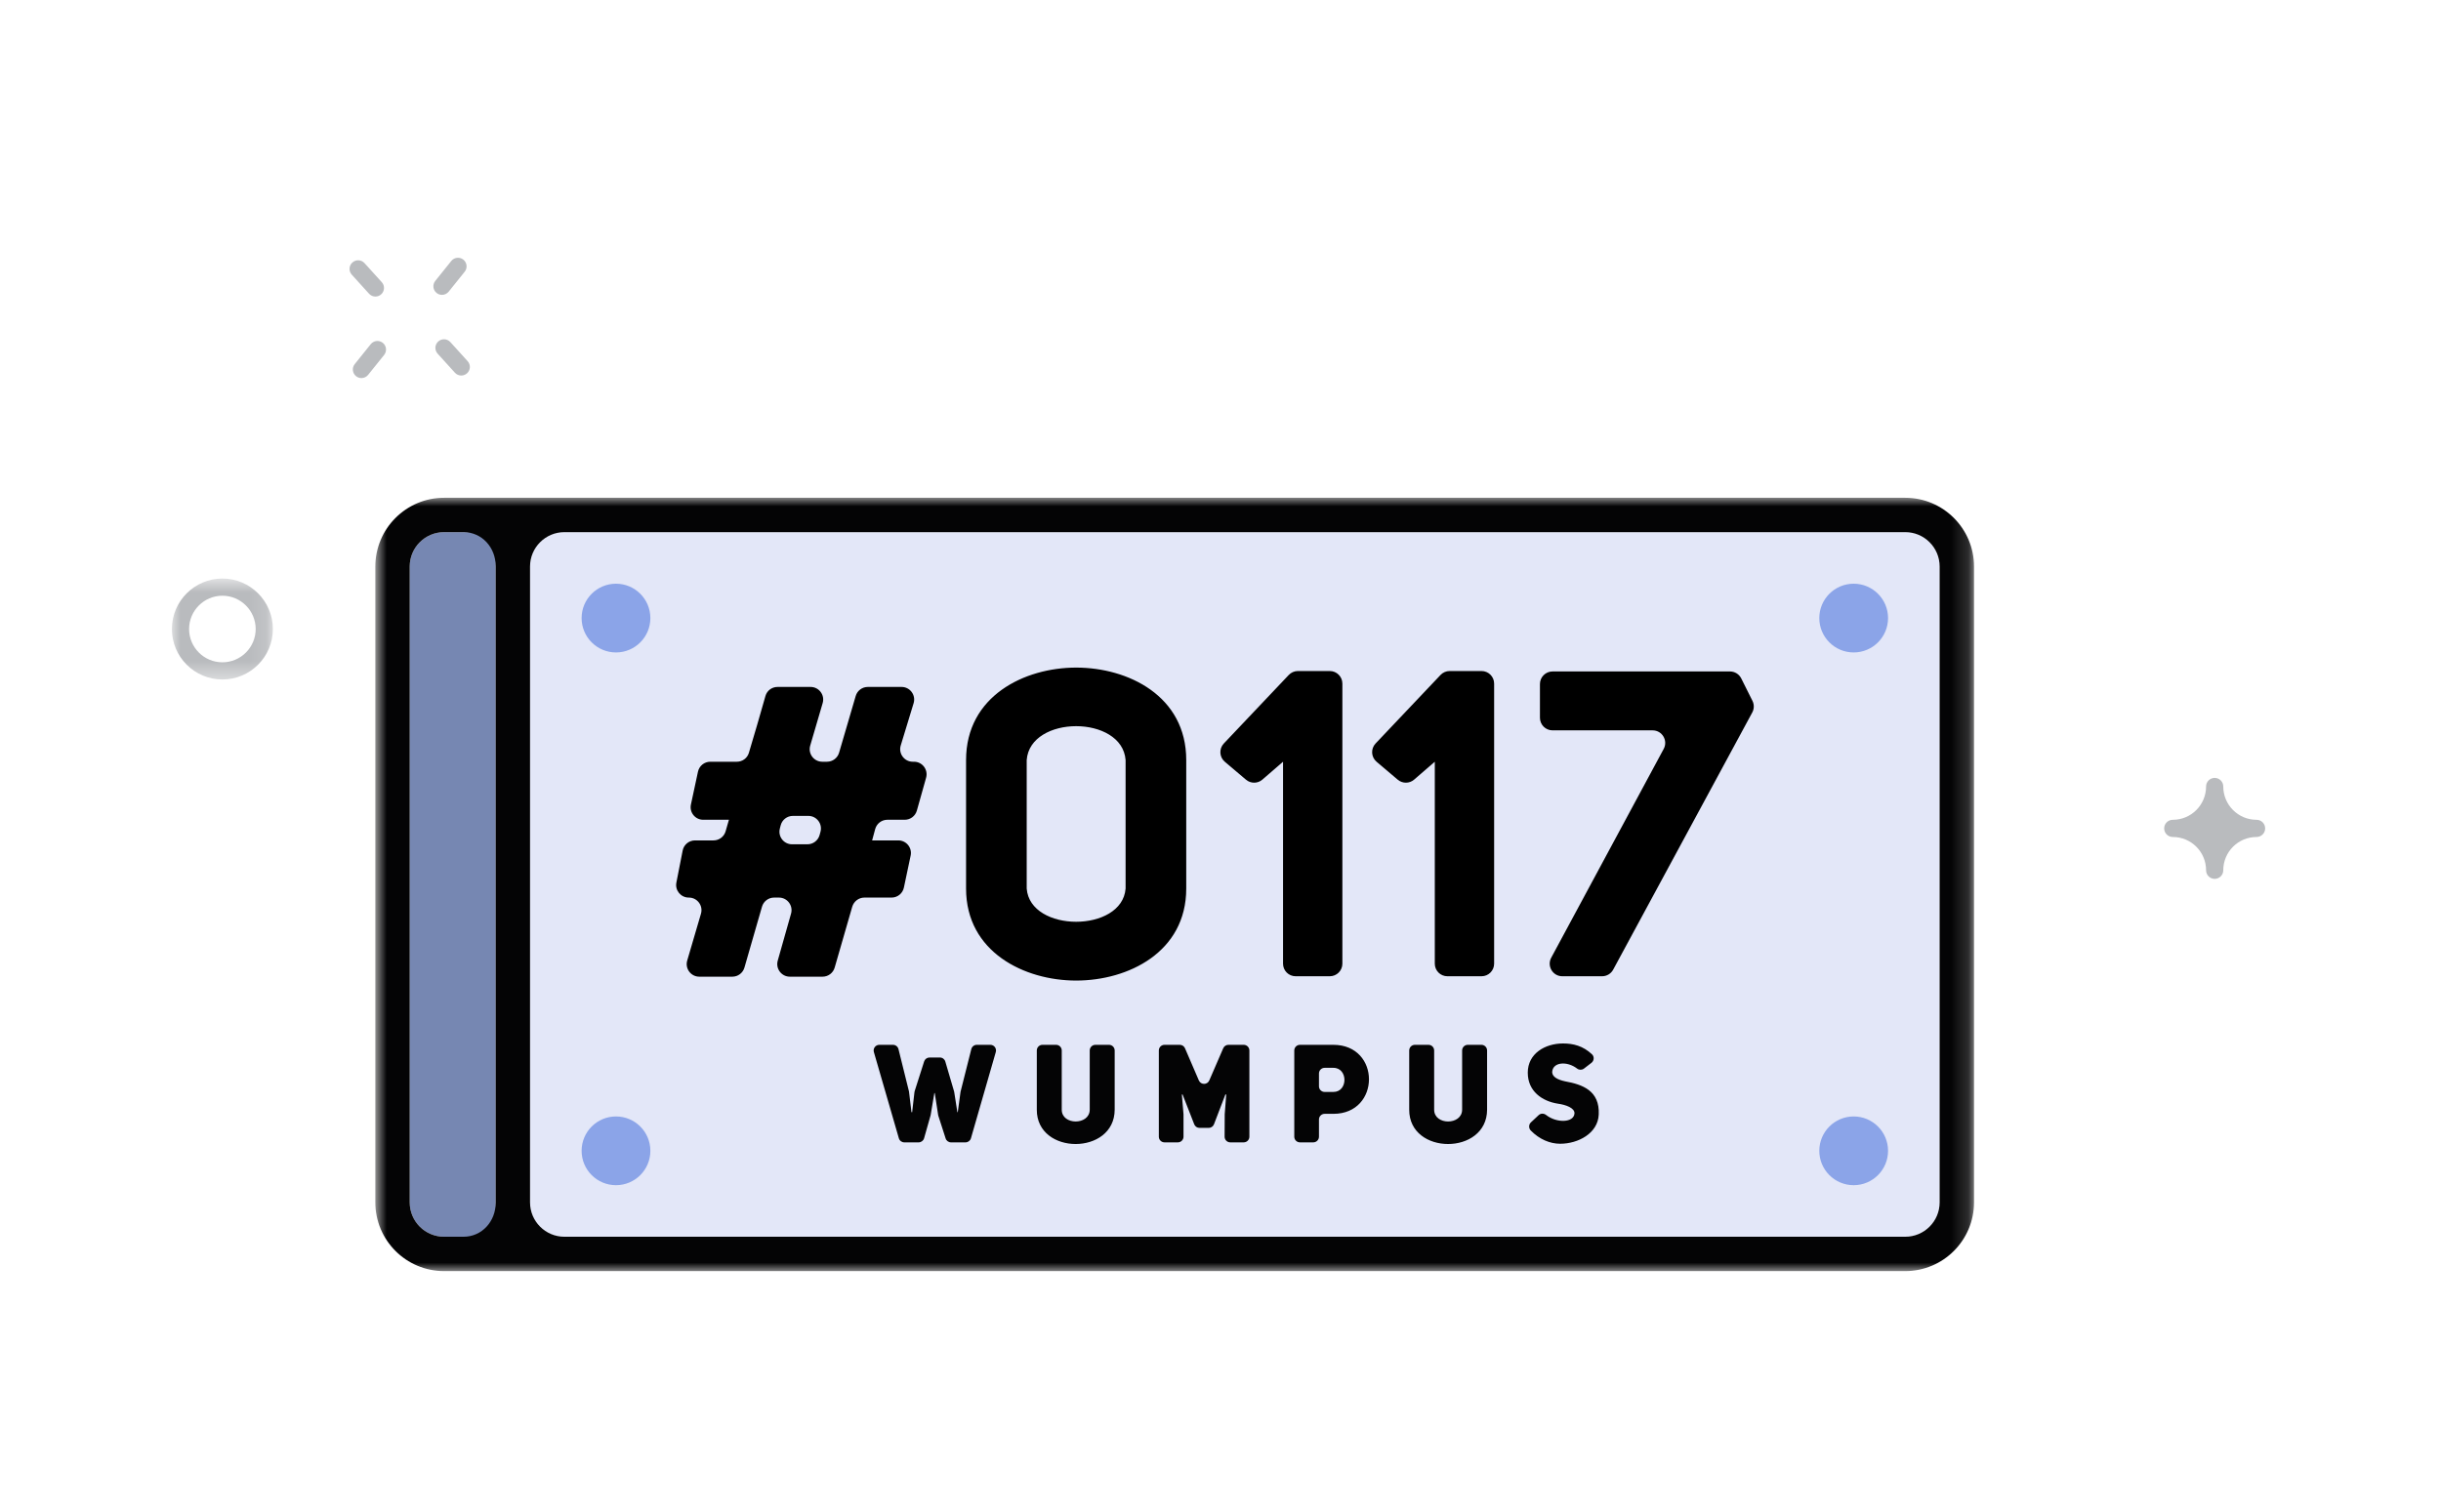 <svg xmlns="http://www.w3.org/2000/svg" width="142" height="88" viewBox="0 0 142 88" xmlns:xlink="http://www.w3.org/1999/xlink">
  <defs>
    <polygon id="a" points=".834 0 93.834 0 93.834 45 .834 45"/>
    <polygon id="c" points="0 .699 5.874 .699 5.874 6.574 0 6.574"/>
  </defs>
  <g fill="none" fill-rule="evenodd">
    <g transform="translate(10 15)">
      <path fill="#B9BBBE" d="M118.834,30.266 C118.558,30.266 118.334,30.49 118.334,30.766 C118.334,31.836 117.467,32.704 116.397,32.704 L116.396,32.704 C116.12,32.704 115.896,32.927 115.896,33.204 C115.896,33.48 116.12,33.704 116.396,33.704 L116.397,33.704 C117.467,33.704 118.334,34.571 118.334,35.641 C118.334,35.917 118.558,36.141 118.834,36.141 C119.11,36.141 119.334,35.917 119.334,35.641 C119.334,34.571 120.201,33.704 121.271,33.704 C121.547,33.704 121.771,33.48 121.771,33.204 C121.771,32.927 121.547,32.704 121.271,32.704 C120.201,32.704 119.334,31.836 119.334,30.766 C119.334,30.49 119.11,30.266 118.834,30.266"/>
      <path fill="#7687B2" d="M18.834,17.966 C18.834,17.234 19.046,16.557 19.391,15.966 L15.834,15.966 C14.731,15.966 13.834,16.863 13.834,17.966 L13.834,54.966 C13.834,56.069 14.731,56.966 15.834,56.966 L19.391,56.966 C19.046,56.375 18.834,55.697 18.834,54.966 L18.834,17.966 Z"/>
      <path fill="#E3E7F8" d="M100.834,15.966 L95.834,15.966 L22.834,15.966 C21.731,15.966 20.834,16.863 20.834,17.966 L20.834,54.966 C20.834,56.069 21.731,56.966 22.834,56.966 L95.834,56.966 L100.834,56.966 C101.937,56.966 102.834,56.069 102.834,54.966 L102.834,17.966 C102.834,16.863 101.937,15.966 100.834,15.966"/>
      <g transform="translate(11 13.966)">
        <mask id="b" fill="white">
          <use xlink:href="#a"/>
        </mask>
        <path fill="#040405" d="M4.834,43 C3.73,43 2.834,42.104 2.834,41 L2.834,4 C2.834,2.896 3.73,2 4.834,2 L5.967,2 C7.042,2 7.84,2.902 7.834,3.978 L7.834,4 L7.834,41 L7.834,41.022 C7.84,42.098 7.042,43 5.967,43 L4.834,43 Z M91.834,41 C91.834,42.103 90.937,43 89.834,43 L84.834,43 L11.834,43 C10.731,43 9.834,42.103 9.834,41 L9.834,4 C9.834,2.897 10.731,2 11.834,2 L84.834,2 L89.834,2 C90.937,2 91.834,2.897 91.834,4 L91.834,41 Z M89.834,0 L84.834,0 L11.834,0 L4.834,0 C2.628,0 0.834,1.794 0.834,4 L0.834,41 C0.834,43.206 2.628,45 4.834,45 L11.834,45 L84.834,45 L89.834,45 C92.04,45 93.834,43.206 93.834,41 L93.834,4 C93.834,1.794 92.04,0 89.834,0 Z" mask="url(#b)"/>
      </g>
      <path fill="#B9BBBE" d="M15.711 2.158C15.857 2.158 16.003 2.094 16.101 1.971L17.032.812C17.205.597 17.171.283 16.956.11 16.741-.063 16.426-.029 16.253.186L15.322 1.345C15.149 1.56 15.183 1.875 15.399 2.048 15.491 2.122 15.601 2.158 15.711 2.158M11.567 5.028L10.636 6.187C10.463 6.402 10.497 6.716 10.713 6.889 10.805 6.964 10.915 7 11.025 7 11.171 7 11.317 6.936 11.415 6.813L12.346 5.654C12.519 5.439 12.485 5.124 12.27 4.951 12.055 4.779 11.74 4.813 11.567 5.028M17.204 6.017L16.199 4.907C16.013 4.702 15.697 4.687 15.493 4.872 15.287 5.058 15.272 5.373 15.457 5.578L16.463 6.688C16.561 6.797 16.697 6.852 16.833 6.852 16.953 6.852 17.073 6.809 17.169 6.723 17.374 6.538 17.39 6.222 17.204 6.017M11.839 2.256C11.959 2.256 12.079 2.213 12.174 2.127 12.38 1.941 12.395 1.625 12.21 1.421L11.204.311C11.019.105 10.703.091 10.498.276 10.293.461 10.277.777 10.463.982L11.468 2.091C11.567 2.201 11.703 2.256 11.839 2.256"/>
      <path fill="#040405" d="M46.823 45.798L47.611 45.798C47.831 45.798 47.989 46.008 47.928 46.219L46.483 51.235C46.442 51.377 46.313 51.474 46.166 51.474L45.323 51.474C45.18 51.474 45.053 51.381 45.01 51.245L44.586 49.927C44.581 49.911 44.577 49.894 44.574 49.877L44.378 48.604 44.354 48.604 44.14 49.877C44.138 49.889 44.135 49.901 44.132 49.912L43.757 51.235C43.716 51.376 43.587 51.474 43.439 51.474L42.605 51.474C42.459 51.474 42.33 51.377 42.289 51.236L40.836 46.219C40.775 46.008 40.933 45.798 41.153 45.798L41.948 45.798C42.099 45.798 42.231 45.902 42.267 46.048L42.874 48.496C42.877 48.509 42.88 48.523 42.881 48.536L43.023 49.718 43.063 49.718 43.196 48.556C43.198 48.535 43.202 48.514 43.209 48.493L43.76 46.765C43.803 46.629 43.93 46.536 44.073 46.536L44.676 46.536C44.823 46.536 44.951 46.632 44.992 46.773L45.502 48.511C45.506 48.525 45.509 48.539 45.511 48.553L45.693 49.718 45.717 49.718 45.875 48.55C45.876 48.538 45.879 48.526 45.882 48.514L46.504 46.047C46.541 45.901 46.672 45.798 46.823 45.798M51.765 49.574C51.765 50.488 53.385 50.488 53.393 49.574L53.393 46.128C53.393 45.946 53.54 45.798 53.723 45.798L54.514 45.798C54.696 45.798 54.844 45.946 54.844 46.128L54.844 49.574C54.836 52.236 50.306 52.236 50.314 49.574L50.314 46.128C50.314 45.946 50.462 45.798 50.644 45.798L51.435 45.798C51.618 45.798 51.765 45.946 51.765 46.128L51.765 49.574zM57.743 45.798L58.632 45.798C58.763 45.798 58.882 45.877 58.934 45.997L59.741 47.871C59.855 48.136 60.231 48.137 60.347 47.872L61.159 45.997C61.211 45.876 61.33 45.798 61.462 45.798L62.35 45.798C62.533 45.798 62.68 45.946 62.68 46.128L62.68 51.144C62.68 51.326 62.533 51.474 62.35 51.474L61.569 51.474C61.386 51.474 61.238 51.325 61.239 51.143L61.245 49.851C61.245 49.843 61.245 49.835 61.246 49.827L61.333 48.693 61.285 48.685 60.621 50.421C60.572 50.548 60.45 50.632 60.313 50.632L59.779 50.632C59.643 50.632 59.521 50.549 59.472 50.423L58.793 48.685 58.752 48.693 58.847 49.825C58.848 49.834 58.848 49.843 58.848 49.853L58.848 51.144C58.848 51.326 58.701 51.474 58.519 51.474L57.743 51.474C57.561 51.474 57.413 51.326 57.413 51.144L57.413 46.128C57.413 45.946 57.561 45.798 57.743 45.798M67.561 48.54C68.427 48.548 68.427 47.129 67.561 47.137L67.057 47.137C66.875 47.137 66.728 47.285 66.728 47.466L66.728 48.21C66.728 48.393 66.875 48.54 67.057 48.54L67.561 48.54zM65.292 46.127C65.292 45.946 65.44 45.798 65.622 45.798L67.561 45.798C68.948 45.798 69.637 46.8 69.637 47.802 69.637 48.812 68.94 49.814 67.569 49.814L67.057 49.814C66.875 49.814 66.728 49.962 66.728 50.144L66.728 51.144C66.728 51.326 66.58 51.474 66.398 51.474L65.622 51.474C65.44 51.474 65.292 51.326 65.292 51.144L65.292 46.127zM73.429 49.574C73.429 50.488 75.049 50.488 75.056 49.574L75.056 46.128C75.056 45.946 75.204 45.798 75.386 45.798L76.178 45.798C76.36 45.798 76.508 45.946 76.508 46.128L76.508 49.574C76.5 52.236 71.971 52.236 71.978 49.574L71.978 46.128C71.978 45.946 72.126 45.798 72.308 45.798L73.099 45.798C73.282 45.798 73.429 45.946 73.429 46.128L73.429 49.574zM79.505 49.892C79.627 49.778 79.81 49.778 79.941 49.881 80.56 50.367 81.557 50.334 81.592 49.79 81.608 49.47 81.087 49.286 80.622 49.222 79.708 49.078 78.875 48.5 78.875 47.418 78.875 46.304 79.885 45.719 80.927 45.719 81.517 45.719 82.088 45.859 82.608 46.347 82.755 46.484 82.738 46.724 82.579 46.846L82.144 47.181C82.027 47.27 81.864 47.271 81.748 47.182 81.15 46.723 80.315 46.799 80.294 47.394 80.31 47.666 80.606 47.827 81.047 47.923 82.057 48.107 83.068 48.46 83.003 49.855 82.955 50.954 81.8 51.555 80.758 51.555 80.169 51.555 79.55 51.297 79.051 50.786 78.921 50.653 78.923 50.437 79.059 50.31L79.505 49.892z"/>
      <path fill="#8BA4E8" d="M27.834 20.966C27.834 22.07 26.938 22.966 25.834 22.966 24.73 22.966 23.834 22.07 23.834 20.966 23.834 19.862 24.73 18.966 25.834 18.966 26.938 18.966 27.834 19.862 27.834 20.966M99.834 20.966C99.834 22.07 98.938 22.966 97.834 22.966 96.73 22.966 95.834 22.07 95.834 20.966 95.834 19.862 96.73 18.966 97.834 18.966 98.938 18.966 99.834 19.862 99.834 20.966M27.834 51.966C27.834 53.07 26.938 53.966 25.834 53.966 24.73 53.966 23.834 53.07 23.834 51.966 23.834 50.862 24.73 49.966 25.834 49.966 26.938 49.966 27.834 50.862 27.834 51.966M99.834 51.966C99.834 53.07 98.938 53.966 97.834 53.966 96.73 53.966 95.834 53.07 95.834 51.966 95.834 50.862 96.73 49.966 97.834 49.966 98.938 49.966 99.834 50.862 99.834 51.966"/>
      <g transform="translate(0 17.966)">
        <mask id="d" fill="white">
          <use xlink:href="#c"/>
        </mask>
        <path fill="#B9BBBE" d="M2.937,5.574 C1.869,5.574 1,4.705 1,3.637 C1,2.569 1.869,1.699 2.937,1.699 C4.005,1.699 4.874,2.569 4.874,3.637 C4.874,4.705 4.005,5.574 2.937,5.574 M2.937,0.699 C1.317,0.699 -0.001,2.017 -0.001,3.637 C-0.001,5.257 1.317,6.574 2.937,6.574 C4.557,6.574 5.874,5.257 5.874,3.637 C5.874,2.017 4.557,0.699 2.937,0.699" mask="url(#d)"/>
      </g>
      <path fill="#000000" d="M37.679 33.589L37.73 33.402C37.857 32.936 37.506 32.477 37.024 32.477L36.123 32.477C35.789 32.477 35.497 32.703 35.414 33.027L35.366 33.214C35.246 33.677 35.596 34.129 36.075 34.129L36.972 34.129C37.303 34.129 37.592 33.907 37.679 33.589M41.866 37.23L40.282 37.23C39.957 37.23 39.669 37.451 39.577 37.763 39.088 39.437 38.763 40.567 38.556 41.301 38.467 41.616 38.179 41.833 37.852 41.833L35.948 41.833C35.463 41.833 35.112 41.369 35.243 40.901L36.018 38.162C36.15 37.694 35.799 37.23 35.313 37.23L35.031 37.23C34.705 37.23 34.418 37.446 34.327 37.76L33.306 41.303C33.216 41.617 32.929 41.833 32.603 41.833L30.68 41.833C30.191 41.833 29.84 41.363 29.977 40.895L30.777 38.169C30.915 37.7 30.563 37.23 30.075 37.23L30.066 37.23C29.605 37.23 29.259 36.81 29.347 36.358L29.712 34.495C29.779 34.151 30.08 33.903 30.43 33.903L31.507 33.903C31.828 33.903 32.111 33.695 32.206 33.389 32.26 33.217 32.316 33.016 32.404 32.702L30.908 32.702C30.442 32.702 30.095 32.273 30.193 31.817L30.603 29.904C30.676 29.567 30.974 29.325 31.319 29.325L32.864 29.325C33.185 29.325 33.469 29.121 33.563 28.813 33.888 27.748 34.231 26.538 34.529 25.498 34.619 25.184 34.905 24.973 35.232 24.973L37.155 24.973C37.643 24.973 37.995 25.442 37.857 25.911L37.132 28.387C36.994 28.856 37.346 29.325 37.834 29.325L38.109 29.325C38.434 29.325 38.721 29.111 38.812 28.799L39.779 25.499C39.87 25.187 40.157 24.973 40.482 24.973L42.448 24.973C42.939 24.973 43.291 25.448 43.148 25.918L42.398 28.38C42.255 28.85 42.607 29.325 43.098 29.325L43.17 29.325C43.655 29.325 44.006 29.789 43.874 30.256L43.336 32.169C43.247 32.485 42.959 32.702 42.631 32.702L41.619 32.702C41.289 32.702 40.999 32.924 40.912 33.243L40.734 33.903 42.258 33.903C42.723 33.903 43.071 34.331 42.975 34.786L42.582 36.649C42.511 36.988 42.212 37.23 41.866 37.23M49.726 36.705C49.926 39.282 55.279 39.282 55.479 36.705L55.479 29.226C55.279 26.599 49.926 26.599 49.726 29.226L49.726 36.705zM46.199 36.705L46.199 29.226C46.199 25.498 49.601 23.847 52.602 23.847 55.629 23.847 59.007 25.498 59.007 29.226L59.007 36.705C59.007 40.407 55.629 42.059 52.602 42.059 49.601 42.059 46.199 40.407 46.199 36.705zM65.37 41.808C64.965 41.808 64.638 41.48 64.638 41.076L64.638 29.326 63.436 30.366C63.163 30.602 62.759 30.604 62.483 30.37L61.25 29.326C60.93 29.054 60.904 28.569 61.193 28.264L64.971 24.276C65.11 24.13 65.302 24.047 65.503 24.047L67.358 24.047C67.762 24.047 68.09 24.375 68.09 24.779L68.09 41.076C68.09 41.48 67.762 41.808 67.358 41.808L65.37 41.808zM74.198 41.808C73.794 41.808 73.466 41.48 73.466 41.076L73.466 29.326 72.264 30.366C71.991 30.602 71.587 30.604 71.311 30.37L70.079 29.326C69.758 29.054 69.732 28.569 70.021 28.264L73.8 24.276C73.938 24.13 74.13 24.047 74.331 24.047L76.186 24.047C76.59 24.047 76.918 24.375 76.918 24.779L76.918 41.076C76.918 41.48 76.59 41.808 76.186 41.808L74.198 41.808zM91.293 24.477L91.946 25.783C92.052 25.997 92.048 26.248 91.935 26.458L83.843 41.424C83.715 41.661 83.468 41.808 83.199 41.808L80.884 41.808C80.33 41.808 79.977 41.217 80.239 40.729L86.782 28.579C87.045 28.091 86.691 27.499 86.137 27.499L80.315 27.499C79.911 27.499 79.583 27.171 79.583 26.767L79.583 24.805C79.583 24.4 79.911 24.072 80.315 24.072L90.638 24.072C90.916 24.072 91.169 24.229 91.293 24.477"/>
    </g>
    <rect width="142" height="88"/>
  </g>
</svg>
